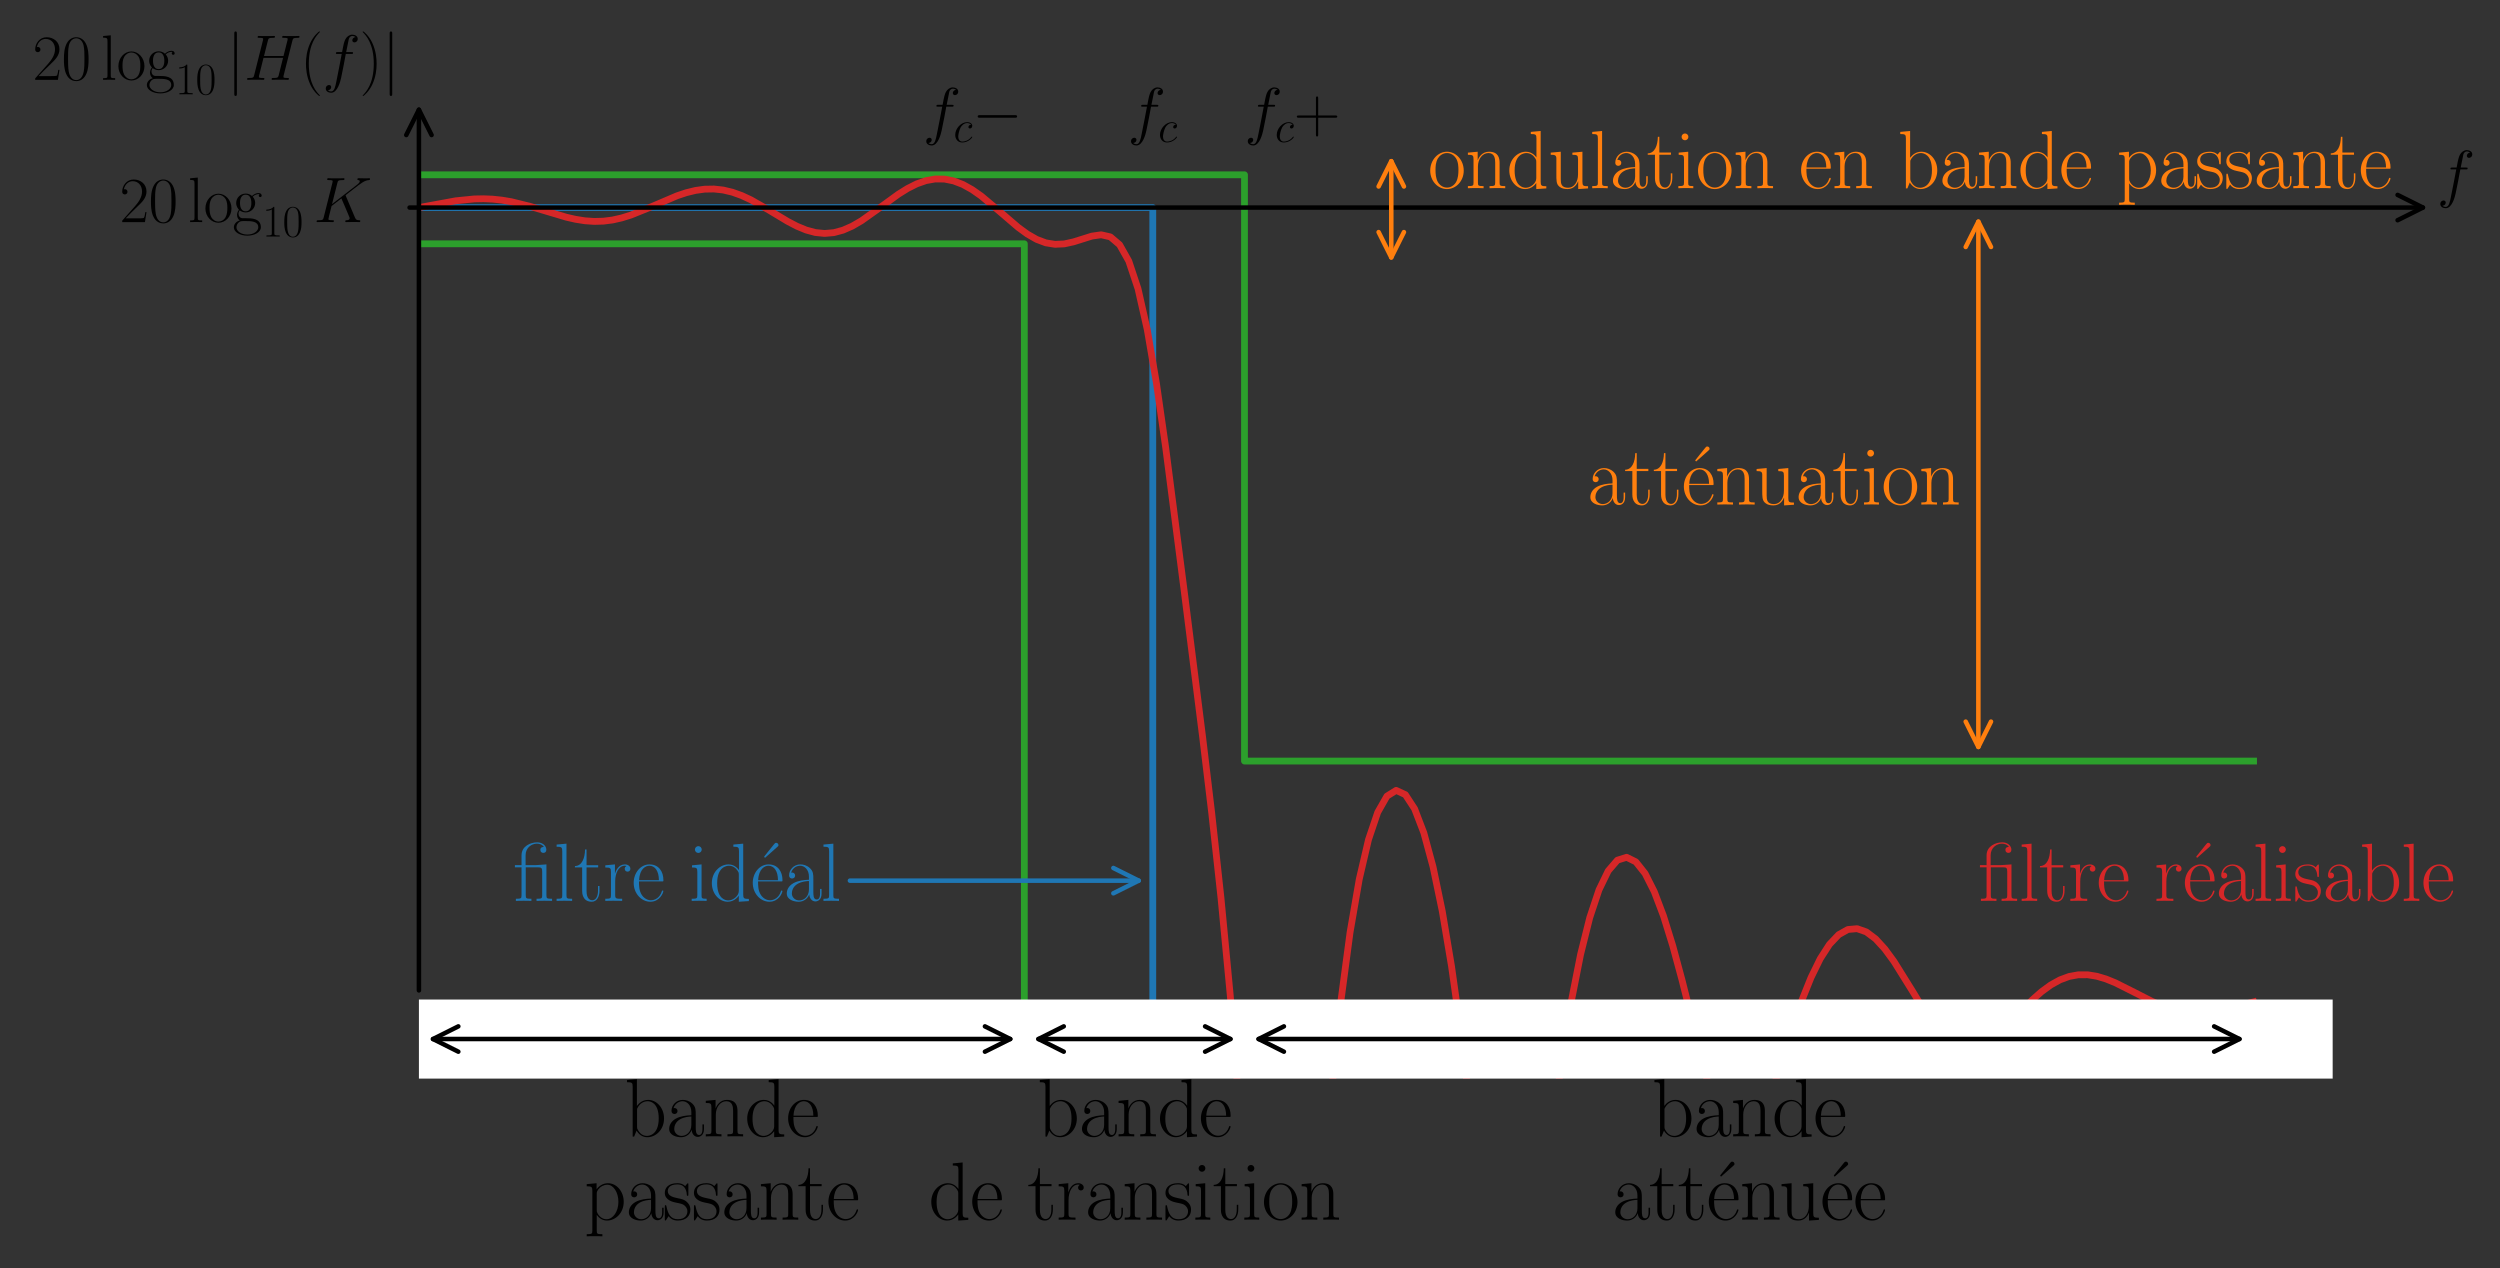 <?xml version="1.0" encoding="utf-8" standalone="no"?>
<!DOCTYPE svg PUBLIC "-//W3C//DTD SVG 1.1//EN"
  "http://www.w3.org/Graphics/SVG/1.1/DTD/svg11.dtd">
<svg height="280.49pt" version="1.1" viewBox="0 0 552.995 280.49" width="552.995pt" xmlns="http://www.w3.org/2000/svg" xmlns:xlink="http://www.w3.org/1999/xlink">
 <rect x="0" y="0" width="552.995" height="280.49" fill="#333333" stroke="none"/>
 <defs>
  <style type="text/css">*{stroke-linecap:butt;stroke-linejoin:round;}</style>
 </defs>
 <g id="figure_1">
  <g id="patch_1">
   <path d="M 0 280.49 
L 552.995 280.49 
L 552.995 0 
L 0 0 
z
" style="fill:none;"/>
  </g>
  <g id="axes_1">
   <g id="line2d_1">
    <path clip-path="url(#p65f7fd2fb5)" d="M 92.664 45.914 
L 254.991 45.914 
L 254.991 221.072 
" style="fill:none;stroke:#1f77b4;stroke-linecap:square;stroke-width:1.5;"/>
   </g>
   <g id="line2d_2">
    <path clip-path="url(#p65f7fd2fb5)" d="M 92.664 38.664 
L 275.282 38.664 
L 275.282 168.344 
L 498.482 168.344 
" style="fill:none;stroke:#2ca02c;stroke-linecap:square;stroke-width:1.5;"/>
   </g>
   <g id="line2d_3">
    <path clip-path="url(#p65f7fd2fb5)" d="M 92.664 53.929 
L 226.584 53.929 
L 226.584 221.072 
" style="fill:none;stroke:#2ca02c;stroke-linecap:square;stroke-width:1.5;"/>
   </g>
   <g id="line2d_4">
    <path clip-path="url(#p65f7fd2fb5)" d="M 92.664 45.914 
L 100.821 44.412 
L 104.899 44.005 
L 106.939 43.964 
L 108.978 44.05 
L 111.017 44.266 
L 113.057 44.608 
L 117.135 45.612 
L 125.292 48.052 
L 127.332 48.515 
L 129.371 48.835 
L 131.41 48.978 
L 133.449 48.924 
L 135.489 48.664 
L 137.528 48.205 
L 139.567 47.568 
L 143.646 45.92 
L 149.764 43.306 
L 151.803 42.626 
L 153.842 42.125 
L 155.882 41.844 
L 157.921 41.808 
L 159.96 42.032 
L 161.999 42.517 
L 164.039 43.246 
L 166.078 44.19 
L 170.157 46.519 
L 174.235 48.972 
L 176.275 50.037 
L 178.314 50.882 
L 180.353 51.434 
L 182.392 51.638 
L 184.432 51.464 
L 186.471 50.914 
L 188.51 50.018 
L 190.55 48.835 
L 194.628 45.935 
L 198.707 42.969 
L 200.746 41.695 
L 202.785 40.669 
L 204.825 39.952 
L 206.864 39.59 
L 208.903 39.61 
L 210.942 40.02 
L 212.982 40.807 
L 215.021 41.941 
L 217.06 43.369 
L 221.139 46.793 
L 225.217 50.292 
L 227.257 51.78 
L 229.296 52.948 
L 231.335 53.717 
L 233.375 54.046 
L 235.414 53.949 
L 237.453 53.501 
L 241.532 52.224 
L 243.571 51.934 
L 245.61 52.396 
L 247.65 54.133 
L 249.689 57.755 
L 251.728 63.869 
L 253.767 72.888 
L 255.807 84.791 
L 257.846 99.001 
L 261.925 130.6 
L 266.003 162.916 
L 268.042 179.948 
L 270.082 198.644 
L 272.121 220.073 
L 274.16 245.534 
L 276.448 281.49 
M 291.538 281.49 
L 292.514 266.137 
L 294.553 241.133 
L 296.592 221.536 
L 298.632 206.225 
L 300.671 194.455 
L 302.71 185.721 
L 304.75 179.681 
L 306.789 176.101 
L 308.828 174.829 
L 310.867 175.777 
L 312.907 178.905 
L 314.946 184.215 
L 316.985 191.742 
L 319.025 201.542 
L 321.064 213.669 
L 323.103 228.124 
L 325.142 244.745 
L 329.231 281.49 
M 339.47 281.49 
L 343.496 248.658 
L 345.535 234.006 
L 347.575 221.475 
L 349.614 211.148 
L 351.653 202.97 
L 353.693 196.837 
L 355.732 192.637 
L 357.771 190.267 
L 359.81 189.63 
L 361.85 190.64 
L 363.889 193.21 
L 365.928 197.246 
L 367.968 202.629 
L 370.007 209.201 
L 372.046 216.729 
L 378.164 241.027 
L 380.203 247.654 
L 382.243 252.32 
L 384.282 254.461 
L 386.321 253.889 
L 388.36 250.86 
L 390.4 245.97 
L 392.439 239.951 
L 396.518 227.145 
L 398.557 221.304 
L 400.596 216.227 
L 402.635 212.065 
L 404.675 208.897 
L 406.714 206.747 
L 408.753 205.603 
L 410.793 205.424 
L 412.832 206.142 
L 414.871 207.671 
L 416.91 209.895 
L 418.95 212.676 
L 423.028 219.222 
L 425.068 222.582 
L 427.107 225.708 
L 429.146 228.387 
L 431.185 230.437 
L 433.225 231.729 
L 435.264 232.211 
L 437.303 231.904 
L 439.343 230.904 
L 441.382 229.357 
L 443.421 227.439 
L 449.539 221.167 
L 451.578 219.369 
L 453.618 217.877 
L 455.657 216.743 
L 457.696 215.99 
L 459.735 215.621 
L 461.775 215.618 
L 463.814 215.945 
L 465.853 216.554 
L 467.893 217.384 
L 471.971 219.43 
L 476.05 221.512 
L 478.089 222.401 
L 480.128 223.12 
L 482.168 223.639 
L 484.207 223.94 
L 486.246 224.026 
L 488.285 223.913 
L 490.325 223.631 
L 494.403 222.717 
L 498.482 221.619 
L 498.482 221.619 
" style="fill:none;stroke:#d62728;stroke-linecap:square;stroke-width:1.5;"/>
   </g>
   <g id="line2d_5">
    <path clip-path="url(#p65f7fd2fb5)" d="M 92.664 238.588 
L 498.482 238.588 
" style="fill:none;stroke:#ffffff;stroke-linecap:square;stroke-width:35;"/>
   </g>
   <g id="patch_2">
    <path d="M 90.602 45.914 
Q 313.832 45.914 535.944 45.914 
" style="fill:none;stroke:#000000;stroke-linecap:round;"/>
    <path d="M 530.344 43.114 
L 535.944 45.914 
L 530.344 48.714 
" style="fill:none;stroke:#000000;stroke-linecap:round;"/>
   </g>
   <g id="patch_3">
    <path d="M 92.664 219.074 
Q 92.664 121.112 92.664 24.268 
" style="fill:none;stroke:#000000;stroke-linecap:round;"/>
    <path d="M 89.864 29.868 
L 92.664 24.268 
L 95.464 29.868 
" style="fill:none;stroke:#000000;stroke-linecap:round;"/>
   </g>
   <g id="text_1">
    <!-- $f_c-$ -->
    <g transform="translate(204.162 29.326)scale(0.14 -0.14)">
     <defs>
      <path d="M 2854 2566 
C 2982 2566 3034 2566 3034 2687 
C 3034 2752 2982 2752 2867 2752 
L 2349 2752 
C 2470 3398 2560 3846 2611 4051 
C 2650 4204 2784 4351 2950 4351 
C 3085 4351 3219 4294 3283 4236 
C 3034 4211 2957 4025 2957 3916 
C 2957 3788 3053 3712 3174 3712 
C 3302 3712 3494 3820 3494 4064 
C 3494 4332 3226 4480 2944 4480 
C 2669 4480 2400 4275 2272 4025 
C 2157 3801 2093 3573 1946 2752 
L 1517 2752 
C 1395 2752 1331 2752 1331 2636 
C 1331 2566 1370 2566 1498 2566 
L 1907 2566 
C 1792 1977 1530 545 1382 -132 
C 1274 -685 1178 -1152 858 -1152 
C 838 -1152 653 -1152 538 -1031 
C 864 -1005 864 -724 864 -717 
C 864 -589 768 -512 646 -512 
C 518 -512 326 -621 326 -865 
C 326 -1140 608 -1280 858 -1280 
C 1510 -1280 1779 -113 1850 203 
C 1965 691 2278 2376 2310 2566 
L 2854 2566 
z
" id="CMMI12-66" transform="scale(0.016)"/>
      <path d="M 2502 2432 
C 2381 2432 2323 2432 2234 2355 
C 2195 2323 2125 2227 2125 2124 
C 2125 1996 2221 1919 2342 1919 
C 2496 1919 2669 2047 2669 2303 
C 2669 2591 2374 2816 1933 2816 
C 1094 2816 256 1932 256 1011 
C 256 446 602 -64 1254 -64 
C 2125 -64 2675 622 2675 706 
C 2675 745 2637 777 2611 777 
C 2592 777 2586 771 2528 712 
C 2118 161 1510 64 1267 64 
C 826 64 685 453 685 777 
C 685 1004 794 1634 1024 2073 
C 1190 2374 1536 2687 1939 2687 
C 2022 2687 2374 2676 2502 2432 
z
" id="CMMI12-63" transform="scale(0.016)"/>
      <path d="M 4218 1472 
C 4326 1472 4442 1472 4442 1600 
C 4442 1728 4326 1728 4218 1728 
L 755 1728 
C 646 1728 531 1728 531 1600 
C 531 1472 646 1472 755 1472 
L 4218 1472 
z
" id="CMSY10-0" transform="scale(0.016)"/>
     </defs>
     <use transform="scale(0.996)" xlink:href="#CMMI12-66"/>
     <use transform="translate(48.083 -14.944)scale(0.697)" xlink:href="#CMMI12-63"/>
     <use transform="translate(77.97 0)scale(0.996)" xlink:href="#CMSY10-0"/>
    </g>
   </g>
   <g id="text_2">
    <!-- $f_c$ -->
    <g transform="translate(249.453 29.326)scale(0.14 -0.14)">
     <use transform="scale(0.996)" xlink:href="#CMMI12-66"/>
     <use transform="translate(48.083 -14.944)scale(0.697)" xlink:href="#CMMI12-63"/>
    </g>
   </g>
   <g id="text_3">
    <!-- $f_c+$ -->
    <g transform="translate(275.282 29.326)scale(0.14 -0.14)">
     <defs>
      <path d="M 2413 1472 
L 4109 1472 
C 4198 1472 4307 1472 4307 1580 
C 4307 1696 4205 1696 4109 1696 
L 2413 1696 
L 2413 3385 
C 2413 3475 2413 3584 2304 3584 
C 2189 3584 2189 3481 2189 3385 
L 2189 1696 
L 493 1696 
C 403 1696 294 1696 294 1587 
C 294 1472 397 1472 493 1472 
L 2189 1472 
L 2189 -194 
C 2189 -282 2189 -391 2298 -391 
C 2413 -391 2413 -289 2413 -194 
L 2413 1472 
z
" id="CMR17-2b" transform="scale(0.016)"/>
     </defs>
     <use transform="scale(0.996)" xlink:href="#CMMI12-66"/>
     <use transform="translate(48.083 -14.944)scale(0.697)" xlink:href="#CMMI12-63"/>
     <use transform="translate(77.97 0)scale(0.996)" xlink:href="#CMR17-2b"/>
    </g>
   </g>
   <g id="text_4">
    <!-- $20\log_{10}K$ -->
    <g transform="translate(26.449 49.129)scale(0.14 -0.14)">
     <defs>
      <path d="M 2669 990 
L 2554 990 
C 2490 537 2438 460 2413 422 
C 2381 371 1920 371 1830 371 
L 602 371 
C 832 620 1280 1073 1824 1596 
C 2214 1966 2669 2400 2669 3033 
C 2669 3788 2067 4224 1395 4224 
C 691 4224 262 3603 262 3027 
C 262 2777 448 2745 525 2745 
C 589 2745 781 2783 781 3007 
C 781 3206 614 3264 525 3264 
C 486 3264 448 3257 422 3244 
C 544 3788 915 4057 1306 4057 
C 1862 4057 2227 3616 2227 3033 
C 2227 2477 1901 1998 1536 1583 
L 262 147 
L 262 0 
L 2515 0 
L 2669 990 
z
" id="CMR17-32" transform="scale(0.016)"/>
      <path d="M 2688 2038 
C 2688 2430 2682 3099 2413 3613 
C 2176 4063 1798 4224 1466 4224 
C 1158 4224 768 4082 525 3620 
C 269 3137 243 2539 243 2038 
C 243 1671 250 1112 448 623 
C 723 -39 1216 -128 1466 -128 
C 1760 -128 2208 -7 2470 604 
C 2662 1048 2688 1568 2688 2038 
z
M 1466 -26 
C 1056 -26 813 328 723 816 
C 653 1196 653 1749 653 2109 
C 653 2604 653 3015 736 3407 
C 858 3954 1216 4121 1466 4121 
C 1728 4121 2067 3947 2189 3420 
C 2272 3054 2278 2623 2278 2109 
C 2278 1691 2278 1176 2202 797 
C 2067 96 1690 -26 1466 -26 
z
" id="CMR17-30" transform="scale(0.016)"/>
      <path d="M 979 4416 
L 218 4345 
L 218 4179 
C 595 4179 653 4141 653 3835 
L 653 439 
C 653 198 627 166 218 166 
L 218 0 
C 371 12 653 12 813 12 
C 979 12 1261 12 1414 0 
L 1414 166 
C 1005 166 979 191 979 439 
L 979 4416 
z
" id="CMR17-6c" transform="scale(0.016)"/>
      <path d="M 2758 1356 
C 2758 2176 2163 2816 1466 2816 
C 768 2816 173 2176 173 1356 
C 173 550 768 -64 1466 -64 
C 2163 -64 2758 550 2758 1356 
z
M 1466 51 
C 1165 51 909 230 762 480 
C 602 768 582 1126 582 1408 
C 582 1676 595 2009 762 2297 
C 890 2508 1139 2713 1466 2713 
C 1754 2713 1997 2553 2150 2329 
C 2349 2028 2349 1606 2349 1408 
C 2349 1158 2336 774 2163 467 
C 1984 172 1709 51 1466 51 
z
" id="CMR17-6f" transform="scale(0.016)"/>
      <path d="M 710 1165 
C 832 1068 1043 960 1299 960 
C 1805 960 2240 1359 2240 1895 
C 2240 2063 2189 2321 1997 2521 
C 2176 2713 2438 2777 2586 2777 
C 2611 2777 2650 2777 2682 2758 
C 2656 2751 2598 2726 2598 2623 
C 2598 2540 2656 2483 2739 2483 
C 2835 2483 2886 2547 2886 2630 
C 2886 2751 2790 2880 2586 2880 
C 2330 2880 2106 2758 1926 2591 
C 1734 2764 1504 2828 1299 2828 
C 794 2828 358 2431 358 1895 
C 358 1527 570 1294 634 1230 
C 442 1004 442 742 442 710 
C 442 544 506 300 723 166 
C 390 82 128 -184 128 -517 
C 128 -996 736 -1344 1466 -1344 
C 2170 -1344 2803 -1009 2803 -510 
C 2803 384 1856 384 1363 384 
C 1216 384 954 384 922 390 
C 723 422 589 601 589 825 
C 589 883 589 1024 710 1165 
z
M 1299 1068 
C 736 1068 736 1766 736 1895 
C 736 2024 736 2719 1299 2719 
C 1862 2719 1862 2024 1862 1895 
C 1862 1766 1862 1068 1299 1068 
z
M 1466 -1236 
C 826 -1236 384 -883 384 -517 
C 384 -311 493 -118 634 -11 
C 794 102 858 102 1293 102 
C 1818 102 2547 102 2547 -517 
C 2547 -883 2106 -1236 1466 -1236 
z
" id="CMR17-67" transform="scale(0.016)"/>
      <path d="M 1702 4083 
C 1702 4217 1696 4224 1606 4224 
C 1357 3927 979 3833 621 3820 
C 602 3820 570 3820 563 3808 
C 557 3795 557 3782 557 3648 
C 755 3648 1088 3686 1344 3839 
L 1344 467 
C 1344 243 1331 166 781 166 
L 589 166 
L 589 0 
C 896 6 1216 12 1523 12 
C 1830 12 2150 6 2458 0 
L 2458 166 
L 2266 166 
C 1715 166 1702 236 1702 467 
L 1702 4083 
z
" id="CMR17-31" transform="scale(0.016)"/>
      <path d="M 3200 2574 
C 3194 2593 3168 2644 3168 2663 
C 3168 2669 3174 2675 3283 2758 
L 3904 3242 
C 4762 3905 5043 4128 5485 4166 
C 5530 4172 5594 4172 5594 4281 
C 5594 4319 5574 4352 5523 4352 
C 5453 4352 5376 4339 5306 4339 
L 5062 4339 
C 4864 4339 4653 4352 4461 4352 
C 4416 4352 4339 4352 4339 4236 
C 4339 4172 4384 4166 4422 4166 
C 4493 4159 4576 4134 4576 4045 
C 4576 3917 4384 3765 4333 3726 
L 1824 1784 
L 2355 3886 
C 2413 4102 2426 4166 2880 4166 
C 3002 4166 3059 4166 3059 4287 
C 3059 4352 2995 4352 2963 4352 
C 2848 4352 2714 4339 2592 4339 
L 1837 4339 
C 1722 4339 1581 4352 1466 4352 
C 1414 4352 1344 4352 1344 4230 
C 1344 4166 1402 4166 1498 4166 
C 1888 4166 1888 4115 1888 4045 
C 1888 4032 1888 3994 1862 3898 
L 998 472 
C 941 249 928 185 480 185 
C 358 185 294 185 294 70 
C 294 0 352 0 390 0 
C 512 0 640 12 762 12 
L 1510 12 
C 1632 12 1766 0 1888 0 
C 1939 0 2010 0 2010 121 
C 2010 185 1952 185 1856 185 
C 1466 185 1466 236 1466 300 
C 1466 344 1504 504 1530 605 
L 1779 1593 
L 2752 2351 
C 2938 1943 3277 1128 3539 504 
C 3558 465 3571 427 3571 383 
C 3571 191 3315 185 3258 185 
C 3200 185 3136 185 3136 64 
C 3136 0 3206 0 3226 0 
C 3450 0 3686 12 3910 12 
L 4218 12 
C 4314 12 4422 0 4518 0 
C 4557 0 4627 0 4627 121 
C 4627 185 4570 185 4506 185 
C 4269 191 4186 242 4090 472 
L 3200 2574 
z
" id="CMMI12-4b" transform="scale(0.016)"/>
     </defs>
     <use transform="scale(0.996)" xlink:href="#CMR17-32"/>
     <use transform="translate(45.69 0)scale(0.996)" xlink:href="#CMR17-30"/>
     <use transform="translate(107.985 0)scale(0.996)" xlink:href="#CMR17-6c"/>
     <use transform="translate(132.856 0)scale(0.996)" xlink:href="#CMR17-6f"/>
     <use transform="translate(178.547 0)scale(0.996)" xlink:href="#CMR17-67"/>
     <use transform="translate(225.539 -22.865)scale(0.697)" xlink:href="#CMR17-31"/>
     <use transform="translate(257.522 -22.865)scale(0.697)" xlink:href="#CMR17-30"/>
     <use transform="translate(306.607 0)scale(0.996)" xlink:href="#CMMI12-4b"/>
    </g>
   </g>
   <g id="text_5">
    <!-- $f$ -->
    <g transform="translate(539.064 43.202)scale(0.14 -0.14)">
     <use transform="scale(0.996)" xlink:href="#CMMI12-66"/>
    </g>
   </g>
   <g id="text_6">
    <!-- $20\log_{10}|H(f)|$ -->
    <g transform="translate(7.2 17.661)scale(0.14 -0.14)">
     <defs>
      <path d="M 1018 4569 
C 1018 4684 1018 4800 890 4800 
C 762 4800 762 4684 762 4569 
L 762 -1370 
C 762 -1485 762 -1600 890 -1600 
C 1018 -1600 1018 -1485 1018 -1370 
L 1018 4569 
z
" id="CMSY10-6a" transform="scale(0.016)"/>
      <path d="M 4787 3886 
C 4845 4102 4858 4166 5312 4166 
C 5427 4166 5491 4166 5491 4281 
C 5491 4352 5434 4352 5395 4352 
C 5280 4352 5146 4339 5024 4339 
L 4269 4339 
C 4147 4339 4013 4352 3891 4352 
C 3846 4352 3770 4352 3770 4230 
C 3770 4166 3814 4166 3936 4166 
C 4320 4166 4320 4115 4320 4045 
C 4320 4032 4320 3994 4294 3899 
L 3904 2361 
L 1971 2361 
L 2355 3886 
C 2413 4102 2426 4166 2880 4166 
C 2995 4166 3059 4166 3059 4281 
C 3059 4352 3002 4352 2963 4352 
C 2848 4352 2714 4339 2592 4339 
L 1837 4339 
C 1715 4339 1581 4352 1459 4352 
C 1414 4352 1338 4352 1338 4230 
C 1338 4166 1382 4166 1504 4166 
C 1888 4166 1888 4115 1888 4045 
C 1888 4032 1888 3994 1862 3899 
L 998 472 
C 941 249 928 185 486 185 
C 339 185 294 185 294 64 
C 294 0 365 0 384 0 
C 499 0 634 12 755 12 
L 1510 12 
C 1632 12 1766 0 1888 0 
C 1939 0 2010 0 2010 121 
C 2010 185 1952 185 1856 185 
C 1466 185 1466 236 1466 300 
C 1466 306 1466 351 1478 402 
L 1920 2176 
L 3859 2176 
C 3750 1755 3424 421 3411 383 
C 3341 191 3238 191 2861 185 
C 2784 185 2726 185 2726 64 
C 2726 0 2797 0 2816 0 
C 2931 0 3066 12 3187 12 
L 3942 12 
C 4064 12 4198 0 4320 0 
C 4371 0 4442 0 4442 121 
C 4442 185 4384 185 4288 185 
C 3898 185 3898 236 3898 300 
C 3898 306 3898 351 3910 402 
L 4787 3886 
z
" id="CMMI12-48" transform="scale(0.016)"/>
      <path d="M 1958 -1562 
C 1958 -1556 1958 -1543 1939 -1524 
C 1645 -1223 858 -403 858 1596 
C 858 3595 1632 4408 1946 4729 
C 1946 4735 1958 4748 1958 4767 
C 1958 4787 1939 4800 1914 4800 
C 1843 4800 1299 4325 986 3620 
C 666 2909 576 2218 576 1603 
C 576 1141 621 360 1005 -467 
C 1312 -1133 1837 -1600 1914 -1600 
C 1946 -1600 1958 -1588 1958 -1562 
z
" id="CMR17-28" transform="scale(0.016)"/>
      <path d="M 1683 1596 
C 1683 2057 1638 2839 1254 3665 
C 947 4332 422 4800 346 4800 
C 326 4800 301 4793 301 4761 
C 301 4748 307 4742 314 4729 
C 621 4408 1402 3595 1402 1603 
C 1402 -396 627 -1210 314 -1530 
C 307 -1543 301 -1549 301 -1562 
C 301 -1594 326 -1600 346 -1600 
C 416 -1600 960 -1127 1274 -422 
C 1594 289 1683 981 1683 1596 
z
" id="CMR17-29" transform="scale(0.016)"/>
     </defs>
     <use transform="scale(0.996)" xlink:href="#CMR17-32"/>
     <use transform="translate(45.69 0)scale(0.996)" xlink:href="#CMR17-30"/>
     <use transform="translate(107.985 0)scale(0.996)" xlink:href="#CMR17-6c"/>
     <use transform="translate(132.856 0)scale(0.996)" xlink:href="#CMR17-6f"/>
     <use transform="translate(178.547 0)scale(0.996)" xlink:href="#CMR17-67"/>
     <use transform="translate(225.539 -22.865)scale(0.697)" xlink:href="#CMR17-31"/>
     <use transform="translate(257.522 -22.865)scale(0.697)" xlink:href="#CMR17-30"/>
     <use transform="translate(306.607 0)scale(0.996)" xlink:href="#CMSY10-6a"/>
     <use transform="translate(334.282 0)scale(0.996)" xlink:href="#CMMI12-48"/>
     <use transform="translate(422.803 0)scale(0.996)" xlink:href="#CMR17-28"/>
     <use transform="translate(458.084 0)scale(0.996)" xlink:href="#CMMI12-66"/>
     <use transform="translate(516.804 0)scale(0.996)" xlink:href="#CMR17-29"/>
     <use transform="translate(552.085 0)scale(0.996)" xlink:href="#CMSY10-6a"/>
    </g>
   </g>
   <g id="patch_4">
    <path d="M 188.002 194.798 
Q 220.497 194.798 251.874 194.798 
" style="fill:none;stroke:#1f77b4;stroke-linecap:round;"/>
    <path d="M 246.274 191.998 
L 251.874 194.798 
L 246.274 197.598 
" style="fill:none;stroke:#1f77b4;stroke-linecap:round;"/>
   </g>
   <g id="text_7">
    <!-- filtre idéal -->
    <g style="fill:#1f77b4;" transform="translate(113.543 199.281)scale(0.18 -0.18)">
     <defs>
      <path d="M 2554 2816 
C 2400 2809 1926 2777 1805 2764 
C 1766 2758 1754 2758 1677 2758 
L 947 2758 
L 947 3517 
C 947 4127 1434 4416 1818 4416 
C 1939 4416 2214 4383 2355 4160 
C 2291 4160 2086 4160 2086 3935 
C 2086 3782 2189 3705 2317 3705 
C 2432 3705 2547 3769 2547 3942 
C 2547 4265 2240 4518 1843 4518 
C 1338 4518 634 4225 634 3517 
L 634 2758 
L 122 2758 
L 122 2591 
L 634 2591 
L 634 442 
C 634 198 608 166 198 166 
L 198 0 
C 352 12 634 12 794 12 
C 960 12 1242 12 1395 0 
L 1395 166 
C 986 166 960 192 960 442 
L 960 2591 
L 1901 2591 
C 2176 2591 2227 2534 2227 2251 
L 2227 442 
C 2227 198 2202 166 1792 166 
L 1792 0 
C 1946 12 2227 12 2387 12 
C 2554 12 2835 12 2989 0 
L 2989 166 
C 2579 166 2554 192 2554 442 
L 2554 2816 
z
" id="CMR17-c" transform="scale(0.016)"/>
      <path d="M 966 2585 
L 1862 2585 
L 1862 2752 
L 966 2752 
L 966 3968 
L 851 3968 
C 838 3292 614 2700 70 2687 
L 70 2585 
L 627 2585 
L 627 778 
C 627 655 627 -64 1370 -64 
C 1747 -64 1965 308 1965 784 
L 1965 1151 
L 1850 1151 
L 1850 790 
C 1850 347 1677 51 1408 51 
C 1222 51 966 179 966 765 
L 966 2585 
z
" id="CMR17-74" transform="scale(0.016)"/>
      <path d="M 960 1517 
C 960 2134 1222 2713 1702 2713 
C 1747 2713 1792 2707 1837 2687 
C 1837 2687 1696 2642 1696 2475 
C 1696 2321 1818 2257 1914 2257 
C 1990 2257 2131 2302 2131 2482 
C 2131 2687 1926 2816 1709 2816 
C 1222 2816 1011 2340 947 2115 
L 941 2115 
L 941 2816 
L 198 2745 
L 198 2578 
C 576 2578 634 2540 634 2231 
L 634 443 
C 634 198 608 166 198 166 
L 198 0 
C 352 12 646 12 813 12 
C 998 12 1325 12 1498 0 
L 1498 166 
C 1037 166 960 166 960 455 
L 960 1517 
z
" id="CMR17-72" transform="scale(0.016)"/>
      <path d="M 2438 1503 
C 2464 1529 2464 1542 2464 1606 
C 2464 2251 2118 2816 1389 2816 
C 710 2816 173 2175 173 1394 
C 173 554 781 -64 1459 -64 
C 2176 -64 2458 619 2458 755 
C 2458 800 2419 800 2406 800 
C 2362 800 2355 787 2330 709 
C 2189 270 1837 51 1504 51 
C 1229 51 954 206 781 490 
C 582 819 582 1200 582 1503 
L 2438 1503 
z
M 589 1600 
C 634 2511 1126 2713 1382 2713 
C 1818 2713 2112 2308 2118 1600 
L 589 1600 
z
" id="CMR17-65" transform="scale(0.016)"/>
      <path d="M 992 3961 
C 992 4102 877 4224 730 4224 
C 589 4224 467 4108 467 3961 
C 467 3820 582 3699 730 3699 
C 870 3699 992 3814 992 3961 
z
M 243 2745 
L 243 2579 
C 602 2579 653 2540 653 2231 
L 653 443 
C 653 198 627 166 218 166 
L 218 0 
C 371 12 646 12 806 12 
C 960 12 1222 12 1370 0 
L 1370 166 
C 992 166 979 205 979 436 
L 979 2816 
L 243 2745 
z
" id="CMR17-69" transform="scale(0.016)"/>
      <path d="M 1869 4345 
L 1869 4179 
C 2246 4179 2304 4141 2304 3843 
L 2304 2371 
C 2278 2403 2016 2816 1498 2816 
C 845 2816 211 2228 211 1376 
C 211 529 806 -64 1434 -64 
C 1978 -64 2259 361 2291 406 
L 2291 -64 
L 3066 -13 
L 3066 154 
C 2688 154 2630 193 2630 503 
L 2630 4416 
L 1869 4345 
z
M 2291 762 
C 2291 568 2176 393 2029 264 
C 1811 70 1594 38 1472 38 
C 1286 38 621 135 621 1369 
C 621 2636 1363 2713 1530 2713 
C 1824 2713 2061 2545 2208 2313 
C 2291 2177 2291 2157 2291 2041 
L 2291 762 
z
" id="CMR17-64" transform="scale(0.016)"/>
      <path d="M 2221 4157 
C 2298 4226 2317 4239 2317 4308 
C 2317 4403 2234 4480 2144 4480 
C 2067 4480 2042 4447 1978 4371 
L 1254 3468 
C 1210 3411 1210 3404 1210 3398 
C 1210 3391 1267 3334 1280 3321 
L 2221 4157 
z
" id="CMR17-13" transform="scale(0.016)"/>
      <path d="M 2304 1656 
C 2304 2048 2304 2275 2035 2534 
C 1798 2751 1523 2816 1306 2816 
C 800 2816 435 2408 435 1977 
C 435 1740 627 1728 666 1728 
C 749 1728 896 1779 896 1958 
C 896 2118 774 2188 666 2188 
C 640 2188 608 2182 589 2176 
C 723 2594 1069 2713 1293 2713 
C 1613 2713 1965 2421 1965 1875 
L 1965 1632 
C 1587 1619 1133 1568 774 1373 
C 371 1147 256 822 256 576 
C 256 77 832 -64 1171 -64 
C 1523 -64 1850 135 1990 505 
C 2003 219 2182 -39 2464 -39 
C 2598 -39 2938 51 2938 563 
L 2938 926 
L 2822 926 
L 2822 557 
C 2822 161 2650 109 2566 109 
C 2304 109 2304 446 2304 732 
L 2304 1656 
z
M 1965 887 
C 1965 323 1568 38 1216 38 
C 896 38 646 278 646 576 
C 646 771 730 1114 1101 1322 
C 1408 1497 1760 1523 1965 1536 
L 1965 887 
z
" id="CMR17-61" transform="scale(0.016)"/>
     </defs>
     <use transform="scale(0.996)" xlink:href="#CMR17-c"/>
     <use transform="translate(49.742 0)scale(0.996)" xlink:href="#CMR17-6c"/>
     <use transform="translate(74.613 0)scale(0.996)" xlink:href="#CMR17-74"/>
     <use transform="translate(109.894 0)scale(0.996)" xlink:href="#CMR17-72"/>
     <use transform="translate(145.175 0)scale(0.996)" xlink:href="#CMR17-65"/>
     <use transform="translate(215.736 0)scale(0.996)" xlink:href="#CMR17-69"/>
     <use transform="translate(240.608 0)scale(0.996)" xlink:href="#CMR17-64"/>
     <use transform="translate(288.9 0)scale(0.996)" xlink:href="#CMR17-13"/>
     <use transform="translate(291.503 0)scale(0.996)" xlink:href="#CMR17-65"/>
     <use transform="translate(331.989 0)scale(0.996)" xlink:href="#CMR17-61"/>
     <use transform="translate(377.679 0)scale(0.996)" xlink:href="#CMR17-6c"/>
    </g>
   </g>
   <g id="text_8">
    <!-- filtre réalisable -->
    <g style="fill:#d62728;" transform="translate(437.609 199.281)scale(0.18 -0.18)">
     <defs>
      <path d="M 1978 2688 
C 1978 2803 1971 2809 1933 2809 
C 1907 2809 1901 2803 1824 2707 
C 1805 2681 1747 2617 1728 2592 
C 1523 2809 1235 2816 1126 2816 
C 416 2816 160 2444 160 2073 
C 160 1497 813 1363 998 1324 
C 1402 1241 1542 1216 1677 1100 
C 1760 1024 1901 883 1901 652 
C 1901 384 1747 38 1158 38 
C 602 38 403 460 288 1024 
C 269 1113 269 1120 218 1120 
C 166 1120 160 1113 160 985 
L 160 64 
C 160 -52 166 -58 205 -58 
C 237 -58 243 -52 275 0 
C 314 57 410 211 448 275 
C 576 102 800 -64 1158 -64 
C 1792 -64 2131 281 2131 780 
C 2131 1107 1958 1280 1875 1356 
C 1683 1555 1459 1600 1190 1651 
C 838 1728 390 1817 390 2208 
C 390 2374 480 2726 1126 2726 
C 1811 2726 1850 2086 1862 1881 
C 1869 1849 1901 1843 1920 1843 
C 1978 1843 1978 1862 1978 1971 
L 1978 2688 
z
" id="CMR17-73" transform="scale(0.016)"/>
      <path d="M 960 4416 
L 198 4345 
L 198 4179 
C 576 4179 634 4141 634 3843 
L 634 -13 
L 749 -13 
L 934 445 
C 1120 141 1395 -64 1766 -64 
C 2406 -64 3053 503 3053 1382 
C 3053 2209 2477 2816 1830 2816 
C 1434 2816 1152 2603 960 2351 
L 960 4416 
z
M 973 2022 
C 973 2138 973 2157 1062 2293 
C 1312 2681 1670 2713 1792 2713 
C 1984 2713 2643 2610 2643 1388 
C 2643 109 1888 38 1734 38 
C 1536 38 1248 115 1043 490 
C 973 613 973 626 973 742 
L 973 2022 
z
" id="CMR17-62" transform="scale(0.016)"/>
     </defs>
     <use transform="scale(0.996)" xlink:href="#CMR17-c"/>
     <use transform="translate(49.742 0)scale(0.996)" xlink:href="#CMR17-6c"/>
     <use transform="translate(74.613 0)scale(0.996)" xlink:href="#CMR17-74"/>
     <use transform="translate(109.894 0)scale(0.996)" xlink:href="#CMR17-72"/>
     <use transform="translate(145.175 0)scale(0.996)" xlink:href="#CMR17-65"/>
     <use transform="translate(215.736 0)scale(0.996)" xlink:href="#CMR17-72"/>
     <use transform="translate(248.415 0)scale(0.996)" xlink:href="#CMR17-13"/>
     <use transform="translate(251.017 0)scale(0.996)" xlink:href="#CMR17-65"/>
     <use transform="translate(291.503 0)scale(0.996)" xlink:href="#CMR17-61"/>
     <use transform="translate(337.193 0)scale(0.996)" xlink:href="#CMR17-6c"/>
     <use transform="translate(362.064 0)scale(0.996)" xlink:href="#CMR17-69"/>
     <use transform="translate(386.935 0)scale(0.996)" xlink:href="#CMR17-73"/>
     <use transform="translate(422.737 0)scale(0.996)" xlink:href="#CMR17-61"/>
     <use transform="translate(468.427 0)scale(0.996)" xlink:href="#CMR17-62"/>
     <use transform="translate(519.323 0)scale(0.996)" xlink:href="#CMR17-6c"/>
     <use transform="translate(544.194 0)scale(0.996)" xlink:href="#CMR17-65"/>
    </g>
   </g>
   <g id="patch_5">
    <path d="M 95.78 229.83 
Q 159.623 229.83 223.465 229.83 
" style="fill:none;stroke:#000000;stroke-linecap:round;"/>
    <path d="M 101.38 232.63 
L 95.78 229.83 
L 101.38 227.03 
" style="fill:none;stroke:#000000;stroke-linecap:round;"/>
    <path d="M 217.865 227.03 
L 223.465 229.83 
L 217.865 232.63 
" style="fill:none;stroke:#000000;stroke-linecap:round;"/>
   </g>
   <g id="text_9">
    <!-- bande -->
    <g transform="translate(138.126 251.37)scale(0.18 -0.18)">
     <defs>
      <path d="M 2656 1954 
C 2656 2282 2592 2816 1837 2816 
C 1331 2816 1069 2424 973 2166 
L 966 2166 
L 966 2816 
L 211 2745 
L 211 2578 
C 589 2578 646 2540 646 2231 
L 646 443 
C 646 198 621 166 211 166 
L 211 0 
C 365 12 646 12 813 12 
C 979 12 1267 12 1421 0 
L 1421 166 
C 1011 166 986 192 986 443 
L 986 1678 
C 986 2269 1344 2713 1792 2713 
C 2266 2713 2317 2289 2317 1980 
L 2317 443 
C 2317 198 2291 166 1882 166 
L 1882 0 
C 2035 12 2317 12 2483 12 
C 2650 12 2938 12 3091 0 
L 3091 166 
C 2682 166 2656 192 2656 443 
L 2656 1954 
z
" id="CMR17-6e" transform="scale(0.016)"/>
     </defs>
     <use transform="scale(0.996)" xlink:href="#CMR17-62"/>
     <use transform="translate(50.895 0)scale(0.996)" xlink:href="#CMR17-61"/>
     <use transform="translate(96.586 0)scale(0.996)" xlink:href="#CMR17-6e"/>
     <use transform="translate(147.481 0)scale(0.996)" xlink:href="#CMR17-64"/>
     <use transform="translate(198.377 0)scale(0.996)" xlink:href="#CMR17-65"/>
    </g>
    <!-- passante -->
    <g transform="translate(129.209 269.802)scale(0.18 -0.18)">
     <defs>
      <path d="M 1408 -1114 
C 998 -1114 973 -1088 973 -834 
L 973 380 
C 1158 109 1427 -64 1766 -64 
C 2406 -64 3053 503 3053 1382 
C 3053 2196 2496 2816 1837 2816 
C 1453 2816 1139 2603 960 2345 
L 960 2816 
L 198 2745 
L 198 2577 
C 576 2577 634 2539 634 2228 
L 634 -834 
C 634 -1081 608 -1114 198 -1114 
L 198 -1280 
C 352 -1268 634 -1268 800 -1268 
C 966 -1268 1254 -1268 1408 -1280 
L 1408 -1114 
z
M 973 2015 
C 973 2106 973 2241 1222 2481 
C 1254 2506 1472 2700 1792 2700 
C 2259 2700 2643 2112 2643 1376 
C 2643 639 2234 38 1728 38 
C 1498 38 1248 148 1056 451 
C 973 594 973 632 973 736 
L 973 2015 
z
" id="CMR17-70" transform="scale(0.016)"/>
     </defs>
     <use transform="scale(0.996)" xlink:href="#CMR17-70"/>
     <use transform="translate(50.895 0)scale(0.996)" xlink:href="#CMR17-61"/>
     <use transform="translate(96.586 0)scale(0.996)" xlink:href="#CMR17-73"/>
     <use transform="translate(132.387 0)scale(0.996)" xlink:href="#CMR17-73"/>
     <use transform="translate(168.189 0)scale(0.996)" xlink:href="#CMR17-61"/>
     <use transform="translate(213.879 0)scale(0.996)" xlink:href="#CMR17-6e"/>
     <use transform="translate(262.172 0)scale(0.996)" xlink:href="#CMR17-74"/>
     <use transform="translate(297.453 0)scale(0.996)" xlink:href="#CMR17-65"/>
    </g>
   </g>
   <g id="patch_6">
    <path d="M 229.702 229.83 
Q 250.934 229.83 272.166 229.83 
" style="fill:none;stroke:#000000;stroke-linecap:round;"/>
    <path d="M 235.302 232.63 
L 229.702 229.83 
L 235.302 227.03 
" style="fill:none;stroke:#000000;stroke-linecap:round;"/>
    <path d="M 266.566 227.03 
L 272.166 229.83 
L 266.566 232.63 
" style="fill:none;stroke:#000000;stroke-linecap:round;"/>
   </g>
   <g id="text_10">
    <!-- bande -->
    <g transform="translate(229.435 251.37)scale(0.18 -0.18)">
     <use transform="scale(0.996)" xlink:href="#CMR17-62"/>
     <use transform="translate(50.895 0)scale(0.996)" xlink:href="#CMR17-61"/>
     <use transform="translate(96.586 0)scale(0.996)" xlink:href="#CMR17-6e"/>
     <use transform="translate(147.481 0)scale(0.996)" xlink:href="#CMR17-64"/>
     <use transform="translate(198.377 0)scale(0.996)" xlink:href="#CMR17-65"/>
    </g>
    <!-- de transition -->
    <g transform="translate(205.392 269.802)scale(0.18 -0.18)">
     <use transform="scale(0.996)" xlink:href="#CMR17-64"/>
     <use transform="translate(50.895 0)scale(0.996)" xlink:href="#CMR17-65"/>
     <use transform="translate(121.457 0)scale(0.996)" xlink:href="#CMR17-74"/>
     <use transform="translate(156.738 0)scale(0.996)" xlink:href="#CMR17-72"/>
     <use transform="translate(192.019 0)scale(0.996)" xlink:href="#CMR17-61"/>
     <use transform="translate(237.709 0)scale(0.996)" xlink:href="#CMR17-6e"/>
     <use transform="translate(288.604 0)scale(0.996)" xlink:href="#CMR17-73"/>
     <use transform="translate(324.406 0)scale(0.996)" xlink:href="#CMR17-69"/>
     <use transform="translate(349.277 0)scale(0.996)" xlink:href="#CMR17-74"/>
     <use transform="translate(384.558 0)scale(0.996)" xlink:href="#CMR17-69"/>
     <use transform="translate(409.429 0)scale(0.996)" xlink:href="#CMR17-6f"/>
     <use transform="translate(455.119 0)scale(0.996)" xlink:href="#CMR17-6e"/>
    </g>
   </g>
   <g id="patch_7">
    <path d="M 278.399 229.83 
Q 386.881 229.83 495.362 229.83 
" style="fill:none;stroke:#000000;stroke-linecap:round;"/>
    <path d="M 283.999 232.63 
L 278.399 229.83 
L 283.999 227.03 
" style="fill:none;stroke:#000000;stroke-linecap:round;"/>
    <path d="M 489.762 227.03 
L 495.362 229.83 
L 489.762 232.63 
" style="fill:none;stroke:#000000;stroke-linecap:round;"/>
   </g>
   <g id="text_11">
    <!-- bande -->
    <g transform="translate(365.384 251.37)scale(0.18 -0.18)">
     <use transform="scale(0.996)" xlink:href="#CMR17-62"/>
     <use transform="translate(50.895 0)scale(0.996)" xlink:href="#CMR17-61"/>
     <use transform="translate(96.586 0)scale(0.996)" xlink:href="#CMR17-6e"/>
     <use transform="translate(147.481 0)scale(0.996)" xlink:href="#CMR17-64"/>
     <use transform="translate(198.377 0)scale(0.996)" xlink:href="#CMR17-65"/>
    </g>
    <!-- atténuée -->
    <g transform="translate(356.561 269.802)scale(0.18 -0.18)">
     <defs>
      <path d="M 1882 2745 
L 1882 2579 
C 2259 2579 2317 2540 2317 2229 
L 2317 1053 
C 2317 510 2029 38 1555 38 
C 1030 38 986 355 986 691 
L 986 2816 
L 211 2745 
L 211 2579 
C 467 2579 640 2579 646 2320 
L 646 1079 
C 646 646 646 368 813 187 
C 896 103 1056 -64 1517 -64 
C 2061 -64 2272 400 2323 536 
L 2330 536 
L 2330 -64 
L 3091 -13 
L 3091 154 
C 2714 154 2656 193 2656 503 
L 2656 2816 
L 1882 2745 
z
" id="CMR17-75" transform="scale(0.016)"/>
     </defs>
     <use transform="scale(0.996)" xlink:href="#CMR17-61"/>
     <use transform="translate(45.69 0)scale(0.996)" xlink:href="#CMR17-74"/>
     <use transform="translate(80.971 0)scale(0.996)" xlink:href="#CMR17-74"/>
     <use transform="translate(113.65 0)scale(0.996)" xlink:href="#CMR17-13"/>
     <use transform="translate(116.252 0)scale(0.996)" xlink:href="#CMR17-65"/>
     <use transform="translate(156.738 0)scale(0.996)" xlink:href="#CMR17-6e"/>
     <use transform="translate(205.031 0)scale(0.996)" xlink:href="#CMR17-75"/>
     <use transform="translate(253.324 0)scale(0.996)" xlink:href="#CMR17-13"/>
     <use transform="translate(255.926 0)scale(0.996)" xlink:href="#CMR17-65"/>
     <use transform="translate(296.412 0)scale(0.996)" xlink:href="#CMR17-65"/>
    </g>
   </g>
   <g id="patch_8">
    <path d="M 307.747 56.942 
Q 307.747 46.295 307.747 35.648 
" style="fill:none;stroke:#ff7f0e;stroke-linecap:round;"/>
    <path d="M 310.547 51.342 
L 307.747 56.942 
L 304.947 51.342 
" style="fill:none;stroke:#ff7f0e;stroke-linecap:round;"/>
    <path d="M 304.947 41.248 
L 307.747 35.648 
L 310.547 41.248 
" style="fill:none;stroke:#ff7f0e;stroke-linecap:round;"/>
   </g>
   <g id="text_12">
    <!-- ondulation en bande passante -->
    <g style="fill:#ff7f0e;" transform="translate(315.864 41.638)scale(0.18 -0.18)">
     <use transform="scale(0.996)" xlink:href="#CMR17-6f"/>
     <use transform="translate(45.69 0)scale(0.996)" xlink:href="#CMR17-6e"/>
     <use transform="translate(96.586 0)scale(0.996)" xlink:href="#CMR17-64"/>
     <use transform="translate(147.481 0)scale(0.996)" xlink:href="#CMR17-75"/>
     <use transform="translate(198.377 0)scale(0.996)" xlink:href="#CMR17-6c"/>
     <use transform="translate(223.248 0)scale(0.996)" xlink:href="#CMR17-61"/>
     <use transform="translate(268.938 0)scale(0.996)" xlink:href="#CMR17-74"/>
     <use transform="translate(304.219 0)scale(0.996)" xlink:href="#CMR17-69"/>
     <use transform="translate(329.09 0)scale(0.996)" xlink:href="#CMR17-6f"/>
     <use transform="translate(374.78 0)scale(0.996)" xlink:href="#CMR17-6e"/>
     <use transform="translate(455.752 0)scale(0.996)" xlink:href="#CMR17-65"/>
     <use transform="translate(496.237 0)scale(0.996)" xlink:href="#CMR17-6e"/>
     <use transform="translate(577.209 0)scale(0.996)" xlink:href="#CMR17-62"/>
     <use transform="translate(628.104 0)scale(0.996)" xlink:href="#CMR17-61"/>
     <use transform="translate(673.795 0)scale(0.996)" xlink:href="#CMR17-6e"/>
     <use transform="translate(724.69 0)scale(0.996)" xlink:href="#CMR17-64"/>
     <use transform="translate(775.585 0)scale(0.996)" xlink:href="#CMR17-65"/>
     <use transform="translate(846.147 0)scale(0.996)" xlink:href="#CMR17-70"/>
     <use transform="translate(897.042 0)scale(0.996)" xlink:href="#CMR17-61"/>
     <use transform="translate(942.733 0)scale(0.996)" xlink:href="#CMR17-73"/>
     <use transform="translate(978.534 0)scale(0.996)" xlink:href="#CMR17-73"/>
     <use transform="translate(1014.335 0)scale(0.996)" xlink:href="#CMR17-61"/>
     <use transform="translate(1060.026 0)scale(0.996)" xlink:href="#CMR17-6e"/>
     <use transform="translate(1108.319 0)scale(0.996)" xlink:href="#CMR17-74"/>
     <use transform="translate(1143.6 0)scale(0.996)" xlink:href="#CMR17-65"/>
    </g>
   </g>
   <g id="patch_9">
    <path d="M 437.609 49.031 
Q 437.609 107.127 437.609 165.223 
" style="fill:none;stroke:#ff7f0e;stroke-linecap:round;"/>
    <path d="M 434.809 54.631 
L 437.609 49.031 
L 440.409 54.631 
" style="fill:none;stroke:#ff7f0e;stroke-linecap:round;"/>
    <path d="M 440.409 159.623 
L 437.609 165.223 
L 434.809 159.623 
" style="fill:none;stroke:#ff7f0e;stroke-linecap:round;"/>
   </g>
   <g id="text_13">
    <!-- atténuation -->
    <g style="fill:#ff7f0e;" transform="translate(351.047 111.612)scale(0.18 -0.18)">
     <use transform="scale(0.996)" xlink:href="#CMR17-61"/>
     <use transform="translate(45.69 0)scale(0.996)" xlink:href="#CMR17-74"/>
     <use transform="translate(80.971 0)scale(0.996)" xlink:href="#CMR17-74"/>
     <use transform="translate(113.65 0)scale(0.996)" xlink:href="#CMR17-13"/>
     <use transform="translate(116.252 0)scale(0.996)" xlink:href="#CMR17-65"/>
     <use transform="translate(156.738 0)scale(0.996)" xlink:href="#CMR17-6e"/>
     <use transform="translate(205.031 0)scale(0.996)" xlink:href="#CMR17-75"/>
     <use transform="translate(255.926 0)scale(0.996)" xlink:href="#CMR17-61"/>
     <use transform="translate(301.616 0)scale(0.996)" xlink:href="#CMR17-74"/>
     <use transform="translate(336.897 0)scale(0.996)" xlink:href="#CMR17-69"/>
     <use transform="translate(361.768 0)scale(0.996)" xlink:href="#CMR17-6f"/>
     <use transform="translate(407.459 0)scale(0.996)" xlink:href="#CMR17-6e"/>
    </g>
   </g>
  </g>
 </g>
 <defs>
  <clipPath id="p65f7fd2fb5">
   <rect height="217.44" width="446.4" x="92.664" y="21.148"/>
  </clipPath>
 </defs>
</svg>
